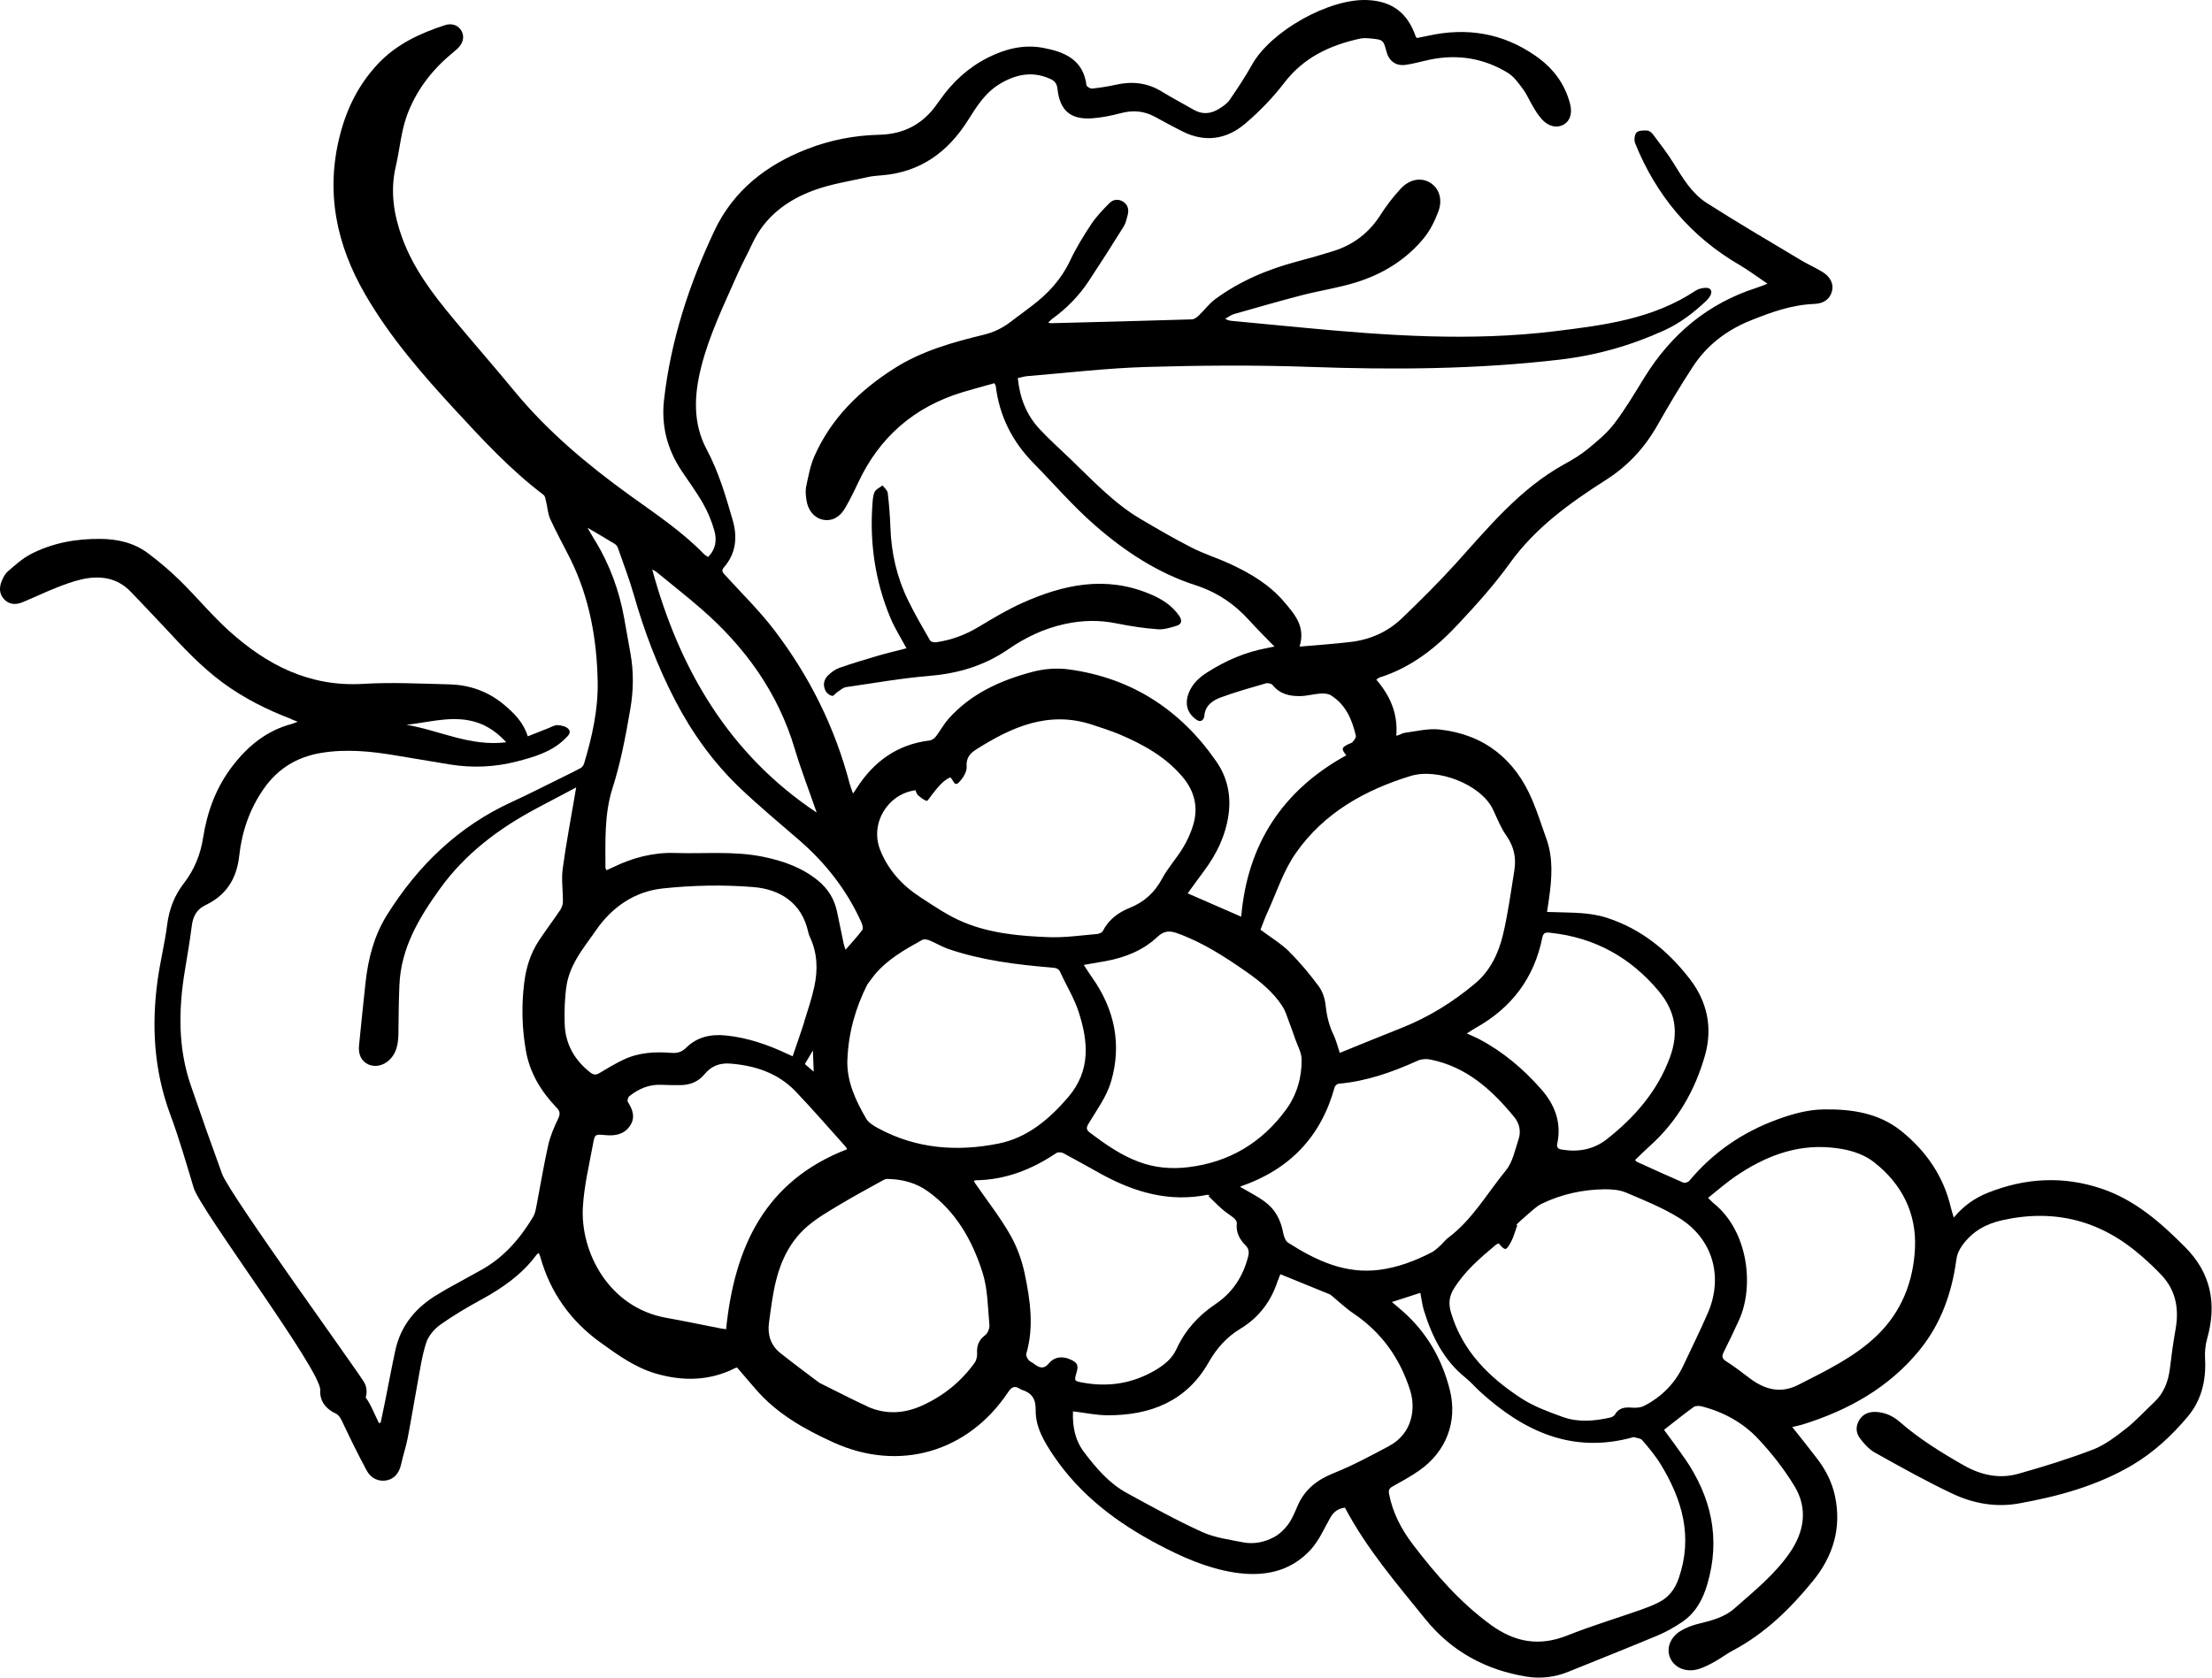 <?xml version="1.0" encoding="UTF-8"?>
<svg id="Layer_2" data-name="Layer 2" xmlns="http://www.w3.org/2000/svg" viewBox="0 0 34.675 26.305">
  <g id="Layer_1-2" data-name="Layer 1">
    <g>
      <path d="m26.41,22.868c.415.604.566,1.254.353,1.975-.072.245-.187.451-.398.593-.118.079-.243.151-.374.206-.466.195-.936.381-1.404.571-.212.086-.431.113-.657.077-.639-.103-1.178-.398-1.583-.898-.452-.559-.924-1.108-1.264-1.752-.103.013-.176.063-.229.157-.096.17-.176.356-.304.498-.324.357-.75.434-1.208.361-.425-.068-.814-.242-1.191-.441-.646-.342-1.217-.772-1.633-1.386-.148-.22-.287-.45-.283-.719.003-.181-.064-.27-.221-.319-.007-.002-.013-.005-.019-.009-.082-.057-.132-.042-.191.046-.631.946-1.711,1.257-2.74.789-.453-.206-.884-.448-1.216-.832-.098-.113-.195-.226-.293-.341-.009.002-.02.002-.029.007-.405.205-.826.21-1.251.085-.322-.095-.592-.291-.862-.485-.469-.338-.787-.784-.943-1.342-.005-.019-.014-.037-.024-.062-.017.013-.03.02-.037.03-.227.307-.53.518-.861.699-.223.122-.443.251-.649.398-.094.067-.183.174-.218.281-.067.207-.097.426-.137.641-.053.284-.098.569-.153.852-.026.136-.072.269-.101.405-.031.143-.106.234-.226.259-.122.025-.248-.027-.316-.154-.128-.239-.249-.483-.365-.729-.035-.074-.059-.14-.142-.178-.07-.032-.133-.103-.103-.185.022-.06.079-.125.137-.152.198-.092.369-.039.489.145.051.078.085.167.127.251.017.034.033.07.049.104.009-.002.018-.004.027-.006.023-.108.046-.217.068-.325.054-.27.104-.54.162-.809.087-.4.331-.683.678-.886.045-.026.089-.054.135-.08.18-.1.36-.198.54-.298.351-.196.603-.49.807-.829.026-.043.038-.097.048-.147.063-.325.116-.652.188-.975.032-.145.093-.285.157-.419.034-.073.03-.115-.024-.171-.241-.251-.419-.539-.481-.888-.064-.36-.072-.721-.026-1.083.03-.231.098-.45.227-.646.107-.163.225-.318.334-.48.025-.037.043-.087.044-.131.002-.173-.026-.35-.003-.519.052-.39.127-.777.192-1.165.005-.032.011-.063.019-.11-.217.115-.417.22-.617.326-.594.317-1.121.71-1.52,1.265-.328.457-.61.927-.634,1.509-.01.24-.013.48-.015.72-.001.167-.013.329-.143.454-.094.09-.225.117-.328.07-.108-.05-.161-.152-.147-.297.033-.329.066-.658.102-.987.041-.374.133-.734.335-1.058.486-.777,1.119-1.391,1.962-1.776.275-.126.545-.266.817-.399.087-.043.174-.084.258-.131.023-.013.045-.042.053-.068.128-.422.224-.858.214-1.295-.014-.661-.129-1.311-.428-1.914-.104-.209-.218-.414-.315-.626-.038-.082-.042-.179-.064-.269-.01-.039-.015-.091-.042-.112-.512-.387-.946-.855-1.379-1.324-.523-.567-1.029-1.149-1.417-1.82-.453-.782-.625-1.61-.393-2.504.109-.421.295-.792.595-1.111.291-.308.656-.477,1.047-.605.116-.038.215.004.263.093.046.084.026.185-.056.266-.035.034-.073.065-.11.096-.314.263-.555.585-.693.966-.091.253-.111.531-.173.795-.091.389-.031.761.104,1.128.174.473.473.867.79,1.249.318.384.648.758.964,1.143.523.635,1.148,1.157,1.811,1.636.402.29.815.563,1.162.921.018.018.043.03.065.046.12-.121.138-.266.1-.406-.041-.149-.102-.297-.178-.431-.103-.182-.229-.35-.344-.524-.221-.336-.314-.701-.269-1.103.106-.931.392-1.809.79-2.652.299-.632.813-1.032,1.453-1.281.364-.142.744-.215,1.133-.224.388-.009.69-.171.909-.49.014-.02.029-.039.043-.059.196-.278.439-.503.744-.658.274-.139.563-.213.87-.156.335.063.629.184.68.585.003.023.06.057.088.054.124-.013.249-.033.371-.06.253-.057.49-.034.715.103.167.102.34.193.509.29.132.076.263.064.387-.011.065-.039.133-.085.175-.145.124-.18.244-.363.351-.553C19.921.488,20.834-.026,21.436.001c.386.017.629.201.757.572.002.006.008.01.019.023.056-.011.117-.023.178-.036.603-.133,1.165-.042,1.676.312.273.188.467.438.548.764.037.149-.006.267-.108.321-.106.056-.236.025-.337-.088-.048-.054-.089-.116-.127-.179-.058-.095-.101-.201-.166-.29-.069-.094-.142-.198-.238-.257-.378-.232-.791-.298-1.226-.207-.126.026-.251.064-.378.081-.155.021-.262-.061-.301-.212-.045-.173-.054-.183-.228-.2-.062-.006-.128-.012-.187.001-.471.103-.884.296-1.189.696-.178.233-.388.449-.612.639-.288.244-.625.297-.976.122-.15-.075-.296-.156-.443-.235-.168-.09-.341-.103-.526-.054-.148.039-.3.07-.452.081-.338.024-.507-.123-.543-.461-.008-.074-.038-.122-.105-.153-.289-.135-.557-.075-.814.084-.221.137-.352.352-.487.565-.312.494-.741.807-1.337.858-.076.007-.154.011-.228.028-.281.064-.571.107-.84.205-.427.155-.779.417-.977.847-.073.158-.158.311-.228.47-.209.475-.438.942-.567,1.448-.113.444-.138.887.085,1.304.188.352.297.729.407,1.107.076.263.053.52-.137.738-.046.053-.021.081.016.121.263.289.544.563.779.873.548.72.945,1.519,1.175,2.398.013.048.031.094.053.156.028-.042.044-.064.059-.087.269-.418.637-.684,1.141-.745.035-.004.076-.033.098-.062.07-.091.125-.195.201-.28.352-.395.816-.602,1.313-.734.181-.048.383-.064.568-.039.984.133,1.751.63,2.314,1.443.173.249.235.532.192.837-.047.33-.187.617-.384.881-.089.119-.175.24-.256.351.29.127.568.248.839.366.097-1.135.646-1.98,1.648-2.531-.081-.097-.077-.119.025-.171.025-.013.057-.019.074-.038.024-.028.057-.07.05-.098-.059-.253-.158-.486-.389-.632-.044-.028-.111-.033-.165-.029-.107.007-.213.039-.32.04-.164.003-.318-.032-.43-.173-.019-.024-.078-.036-.11-.026-.237.069-.475.135-.706.221-.125.047-.241.124-.255.288-.005.055-.05.111-.12.063-.149-.102-.191-.252-.124-.423.056-.143.163-.242.288-.321.291-.186.602-.321.943-.383.036-.007.072-.015.112-.023-.137-.142-.269-.27-.392-.407-.231-.258-.512-.447-.838-.552-.6-.193-1.114-.533-1.58-.939-.346-.301-.647-.652-.969-.98-.331-.337-.533-.737-.59-1.208-.001-.012-.011-.023-.022-.043-.167.047-.332.091-.495.14-.761.23-1.309.706-1.644,1.428-.062.133-.127.264-.2.39-.087.149-.212.209-.345.183-.135-.027-.236-.141-.261-.306-.011-.072-.019-.149-.004-.218.034-.159.063-.324.128-.472.264-.597.711-1.033,1.255-1.379.431-.274.915-.408,1.403-.527.153-.037.287-.102.411-.196.111-.084.223-.168.334-.251.254-.191.464-.416.603-.709.095-.201.212-.393.335-.578.08-.12.183-.227.285-.33.057-.058.14-.068.213-.022.073.046.094.12.074.202-.016.064-.03.132-.064.187-.178.287-.36.571-.546.853-.155.235-.349.434-.578.598-.019.014-.035.034-.06.059.027.004.037.007.047.007.735-.019,1.47-.037,2.205-.06.037-.001.079-.032.108-.06.088-.083.161-.185.257-.256.387-.285.822-.468,1.284-.591.192-.051.383-.105.573-.165.314-.099.559-.288.737-.569.091-.143.197-.28.312-.405.142-.154.321-.183.462-.099.14.085.204.259.131.454-.055.148-.129.297-.228.418-.279.34-.646.564-1.063.693-.275.086-.564.128-.844.2-.357.093-.711.195-1.066.296-.05.014-.093.049-.14.075.044.026.081.031.118.034.368.035.736.07,1.103.105,1.313.125,2.627.217,3.944.056.77-.094,1.539-.19,2.208-.636.044-.029.104-.043.158-.045.082-.003.112.054.072.125-.015.027-.035.053-.057.074-.198.188-.412.354-.663.468-.524.239-1.071.394-1.645.46-1.302.152-2.607.16-3.915.113-.849-.03-1.701-.024-2.551.001-.626.018-1.25.093-1.875.144-.047.004-.093.019-.148.031.03.306.133.573.335.792.156.168.328.321.494.481.347.333.675.688,1.094.935.264.156.529.31.801.449.192.098.4.163.596.253.322.148.626.327.858.602.161.191.336.382.239.698.285-.025.548-.042.81-.074.302-.037.574-.159.793-.369.289-.277.574-.56.842-.856.519-.574,1.009-1.176,1.702-1.559.128-.071.256-.146.368-.238.149-.123.303-.249.419-.402.175-.229.322-.48.474-.726.42-.677.994-1.159,1.759-1.403.051-.016.101-.038.168-.063-.159-.107-.294-.21-.44-.295-.767-.447-1.305-1.089-1.635-1.908-.019-.048-.01-.134.023-.168.032-.034.111-.034.168-.031.032.002.07.035.092.064.11.148.224.293.32.449.144.233.285.473.518.622.487.311.986.603,1.482.9.107.064.223.115.33.18.13.079.182.191.153.304-.03.117-.121.194-.276.2-.352.013-.675.129-.996.258-.377.151-.687.386-.909.726-.196.3-.38.609-.557.921-.199.35-.459.633-.8.851-.568.362-1.111.751-1.514,1.312-.241.336-.521.645-.803.948-.347.373-.742.687-1.241.843-.014.005-.026.018-.047.032.213.25.341.525.313.879.05-.007.089-.039.132-.045.182-.024.369-.072.547-.052.7.077,1.184.468,1.453,1.107.083.195.147.402.22.604.111.306.087.625.042.941-.01.068-.02.135-.031.209.047.001.081.002.115.003.275.01.55.001.818.087.542.174.96.516,1.302.957.276.356.363.764.243,1.195-.155.553-.434,1.039-.867,1.428-.079.071-.154.146-.23.219.013.016.016.023.022.026.244.111.487.223.733.329.024.01.075-.006.093-.027.373-.447.834-.763,1.38-.963.238-.087.479-.155.732-.158.436-.006.861.056,1.213.34.387.312.661.706.776,1.198.011.048.028.095.046.158.155-.186.331-.308.535-.389.585-.234,1.181-.266,1.78-.065.527.177.932.535,1.315.921.403.406.495.886.343,1.427-.029.102-.04.213-.034.318.019.338-.055.652-.272.91-.249.296-.534.561-.87.76-.552.325-1.161.491-1.784.602-.354.063-.709-.001-1.031-.153-.416-.196-.818-.422-1.219-.646-.093-.052-.172-.141-.237-.228-.063-.085-.066-.19-.005-.286.061-.096.154-.128.261-.123.141.007.264.063.37.155.306.268.65.48,1.002.681.268.153.557.218.856.134.395-.111.789-.233,1.172-.38.187-.072.356-.203.517-.328.158-.124.294-.276.442-.414.156-.146.223-.33.248-.538.024-.203.052-.406.088-.608.055-.313.008-.599-.212-.838-.101-.11-.212-.212-.324-.31-.631-.553-1.354-.744-2.178-.561-.261.058-.471.176-.629.394-.054.074-.083.144-.095.234-.07.517-.243,1-.573,1.406-.481.592-1.122.949-1.843,1.172-.048.015-.098.023-.155.037.138.175.269.337.395.503.132.174.229.365.275.581.106.501-.03.942-.345,1.329-.356.437-.756.828-1.262,1.095-.101.054-.193.126-.294.18-.085.046-.174.093-.266.115-.188.045-.358-.038-.42-.189-.058-.141.001-.312.161-.413.09-.056.195-.094.298-.119.199-.048.397-.1.552-.237.308-.272.631-.531.867-.873.227-.329.287-.692.075-1.043-.159-.263-.353-.511-.563-.736-.24-.259-.548-.429-.894-.517-.039-.01-.096-.01-.125.011-.157.113-.307.235-.464.357.102.14.215.29.321.445Zm-4.59-2.451c.045.038.11.091.173.147.375.332.613.749.734,1.229.125.498-.057.97-.478,1.264-.134.094-.278.172-.421.252-.052.029-.064.059-.053.117.057.299.196.56.377.797.356.466.739.906,1.218,1.255.376.274.759.342,1.198.167.378-.151.769-.268,1.153-.403.092-.032.183-.068.27-.111.164-.08.264-.206.325-.385.224-.648.056-1.229-.282-1.783-.083-.136-.187-.26-.291-.381-.026-.031-.087-.033-.132-.048-.003-.001-.007.001-.01.002-.951.265-1.718-.091-2.403-.718-.077-.071-.145-.151-.226-.216-.344-.276-.527-.651-.653-1.06-.025-.082-.034-.17-.054-.27-.153.049-.301.097-.446.144Zm-7.211-7.956c-.028.035-.067.102-.083.097-.051-.016-.097-.056-.139-.093-.019-.017-.024-.049-.036-.074-.44.06-.715.522-.555.932.125.32.349.562.632.746.221.144.443.296.685.395.423.174.879.214,1.332.231.248.009.499-.028.748-.049.034-.003.082-.022.095-.048.091-.179.245-.292.42-.362.232-.093.392-.242.51-.46.09-.168.222-.312.322-.476.068-.112.125-.234.163-.359.085-.28.025-.533-.166-.76-.265-.313-.61-.505-.978-.662-.144-.061-.294-.108-.443-.157-.678-.222-1.256.037-1.811.388-.093.059-.164.131-.152.272.006.079-.058.18-.119.243-.079.082-.087-.043-.14-.076-.122.058-.201.167-.285.272Zm5.424,7.611c-.102.326-.295.585-.586.761-.219.132-.375.308-.501.53-.346.609-.91.829-1.578.829-.179 0-.358-.039-.548-.062-.01.237.032.454.175.642.188.248.39.486.668.638.388.212.775.427,1.177.61.199.091.427.121.645.164.168.033.337-.001.487-.082.085-.046.162-.12.22-.198.063-.086.104-.189.147-.288.111-.26.306-.412.568-.517.299-.12.586-.274.871-.427.367-.197.416-.592.327-.872-.16-.503-.447-.907-.887-1.204-.123-.083-.231-.187-.346-.282-.011-.009-.022-.017-.035-.022-.251-.102-.502-.204-.766-.312-.011.028-.025.059-.036.091Zm.181-5.143c.168.164.319.348.459.537.061.083.097.197.108.301.017.162.052.312.123.458.042.087.064.183.098.283-.016 0-.006.003.003-0.0.323-.13.644-.263.968-.391.422-.167.802-.404,1.149-.694.239-.2.369-.475.439-.768.079-.334.125-.677.179-1.017.03-.192-.01-.368-.126-.534-.087-.124-.144-.269-.209-.408-.185-.396-.869-.658-1.291-.529-.724.222-1.359.581-1.797,1.204-.201.285-.31.635-.458.957-.036.078-.064.161-.1.25.156.117.323.217.458.35Zm3.468,4.551c-.072.136-.089.134-.188.017-.014.007-.032.011-.044.021-.248.208-.495.417-.666.7-.072.119-.077.235-.037.369.181.603.599,1.013,1.104,1.341.196.127.424.21.646.29.242.088.495.065.743.01.027-.006.061-.024.075-.047.063-.11.159-.118.271-.109.062.005.134-0.0.187-.028.274-.141.483-.35.615-.632.128-.275.264-.546.384-.824.248-.576.074-1.169-.457-1.495-.259-.159-.546-.275-.827-.394-.099-.042-.218-.051-.328-.051-.346.003-.679.076-.991.226-.091.044-.165.123-.245.189-.053.044-.102.092-.153.139.004.004.009.007.013.011-.033.089-.056.183-.1.266Zm-10.402-1.461c-.004-.007-.016-.03-.033-.049-.256-.285-.507-.575-.771-.852-.278-.293-.64-.411-1.033-.441-.158-.012-.294.038-.398.166-.096.118-.227.17-.377.172-.101.001-.202-.001-.303-.005-.192-.008-.355.063-.5.179-.02.016-.035.07-.024.088.079.123.123.249.032.38-.091.132-.232.156-.382.142-.16-.015-.167-.018-.195.139-.06.329-.14.658-.159.99-.041.692.396,1.573,1.309,1.736.281.05.561.109.841.164.03.006.061.01.095.015.132-1.286.605-2.323,1.897-2.823Zm.003-1.403c-.012.338.129.639.295.924.039.066.12.115.192.153.595.322,1.234.368,1.88.239.45-.089.793-.377,1.093-.726.358-.418.317-.872.166-1.338-.07-.217-.194-.416-.289-.625-.029-.064-.076-.066-.135-.071-.549-.046-1.095-.113-1.619-.292-.102-.035-.195-.093-.294-.134-.034-.014-.086-.024-.115-.008-.271.15-.543.302-.746.546-.042.051-.079.106-.116.155-.189.374-.296.766-.311,1.178Zm5.647,2.118c-.604.122-1.152-.041-1.675-.329-.195-.108-.389-.218-.586-.323-.03-.016-.085-.019-.11-.002-.385.259-.8.422-1.269.427-.006 0-.012.006-.025.015.015.021.029.043.044.064.178.258.373.506.527.777.107.187.184.401.228.612.086.413.147.832.024,1.252-.008.027.014.07.034.096.02.026.057.039.084.06.084.063.153.097.242-.011.081-.098.206-.11.327-.057.115.05.135.092.1.21-.038.129-.034.13.094.154.404.075.782.016,1.138-.192.142-.083.266-.182.335-.333.136-.296.342-.524.614-.707.262-.176.431-.431.509-.742.018-.07.014-.124-.041-.179-.095-.094-.152-.206-.136-.347.003-.026-.025-.062-.048-.081-.056-.047-.12-.084-.175-.132-.076-.067-.147-.14-.22-.21.005-.006.01-.012.016-.018-.01-0-.021-.003-.031-.001Zm-5.337,3.319c.29.132.583.115.87-.017.33-.151.604-.373.815-.667.029-.04.042-.102.039-.153-.007-.119.028-.205.126-.28.04-.031.072-.107.067-.158-.026-.276-.025-.564-.108-.825-.159-.499-.412-.952-.853-1.27-.188-.136-.4-.191-.627-.197-.023-.001-.05.004-.069.015-.23.128-.463.252-.689.388-.175.105-.356.209-.51.342-.261.225-.41.527-.491.857-.052.212-.078.431-.108.648-.027.188.025.358.175.478.225.18.458.35.613.468.308.152.527.268.752.37Zm6.234-3.209c.167.119.252.291.289.492.01.054.036.124.077.15.435.278.893.495,1.43.425.289-.037.561-.14.82-.274.048-.025.09-.065.131-.102.044-.039.079-.09.126-.125.381-.285.613-.7.907-1.059.107-.13.142-.321.198-.488.041-.123.014-.247-.067-.346-.353-.431-.754-.794-1.325-.905-.06-.012-.135-.005-.19.02-.396.179-.801.323-1.239.361-.023.002-.055.031-.062.053-.213.781-.71,1.293-1.47,1.556-.003.001-.005.004-.01.009.132.078.266.145.386.231Zm-2.704-3.512c.35.497.464,1.046.294,1.627-.067.231-.22.439-.347.65-.041.068-.05.102.016.152.24.181.484.352.769.458.251.093.508.115.771.083.645-.077,1.158-.386,1.537-.907.166-.229.246-.502.241-.787-.002-.105-.063-.209-.099-.313-.03-.087-.061-.174-.094-.261-.033-.086-.059-.179-.108-.255-.144-.223-.346-.388-.562-.539-.341-.238-.688-.463-1.082-.605-.119-.043-.209-.045-.316.056-.225.213-.509.324-.813.38-.108.02-.217.038-.341.059.05.076.09.14.134.202Zm-4.517.69c.057-.182.119-.364.159-.55.057-.263.05-.526-.068-.777-.012-.025-.021-.052-.027-.079-.102-.463-.444-.673-.864-.707-.469-.038-.948-.028-1.417.022-.437.047-.793.288-1.048.658-.107.155-.225.303-.316.467-.068.122-.123.261-.144.398-.03.198-.035.403-.029.604.011.314.154.565.402.759.054.042.092.04.148.006.122-.074.245-.147.374-.208.237-.113.49-.126.747-.106.093.008.165-.013.234-.081.17-.169.386-.215.618-.192.344.034.665.146.976.293.031.015.062.029.074.034.064-.188.127-.363.183-.541Zm14.264,2.851c.538.44.629,1.298.393,1.821-.077.171-.16.341-.243.509-.032.064-.026.101.04.143.126.08.245.172.364.262.237.179.484.251.768.106.431-.221.871-.428,1.226-.768.39-.373.577-.852.601-1.374.026-.545-.204-1.006-.639-1.346-.196-.154-.44-.211-.685-.233-.555-.049-1.041.147-1.489.452-.148.101-.283.221-.431.338.039.038.065.066.093.09Zm-3.686-2.581c.378.199.698.471.978.79.212.241.319.522.25.849-.014.068.017.086.073.095.257.043.496-.001.702-.162.437-.343.792-.75.989-1.28.142-.382.094-.723-.174-1.043-.445-.531-1.004-.839-1.691-.914-.06-.007-.115-.017-.133.071-.127.637-.483,1.108-1.049,1.422-.039.022-.076.048-.135.085.077.035.135.058.19.087Zm-13.844-7.797c.221.369.366.766.443,1.189.034.185.065.371.099.556.054.295.049.588-.002.883-.072.419-.15.835-.28,1.242-.128.403-.109.826-.109,1.244 0.0.009.008.018.016.036.036-.016.07-.03.104-.047.309-.15.632-.235.978-.223.459.015.921-.034,1.376.06.31.064.604.166.855.37.161.131.262.295.303.498.034.167.068.334.104.501.005.026.016.05.028.088.094-.109.185-.205.262-.31.018-.025.001-.086-.016-.123-.227-.504-.56-.928-.977-1.289-.311-.269-.628-.532-.925-.815-.416-.398-.749-.86-1.015-1.372-.276-.531-.486-1.087-.65-1.662-.07-.244-.162-.482-.245-.722-.009-.025-.025-.053-.046-.066-.139-.086-.28-.168-.434-.258.046.078.087.149.129.22Zm3.455,4.226c-.112-.325-.237-.647-.336-.977-.264-.887-.781-1.602-1.471-2.201-.226-.196-.462-.381-.693-.571-.023-.019-.052-.031-.071-.043.425,1.564,1.204,2.896,2.576,3.811.001.007 0-.007-.004-.019Zm-.039,4.083c-.005-.118-.008-.213-.013-.333l-.126.214c.037.031.08.068.139.119Z" stroke-width="0"/>
      <path d="m4.567,11.275c-.383-.146-.746-.328-1.077-.572-.342-.252-.628-.561-.915-.871-.17-.184-.346-.363-.518-.546-.218-.231-.489-.267-.78-.201-.135.031-.267.08-.396.131-.178.071-.351.154-.528.227-.104.043-.208.04-.29-.048-.077-.084-.077-.185-.036-.284.022-.054.051-.112.093-.149.113-.097.225-.201.355-.269.343-.18.716-.247,1.102-.243.268.003.523.061.739.222.178.133.349.278.507.433.261.256.495.541.766.786.595.538,1.267.883,2.106.832.448-.027.899-.003,1.348.008.323.008.615.113.864.324.158.133.301.278.366.491.115-.045.218-.087.321-.127.049-.019.099-.051.147-.049.059.003.135.021.17.061.052.06-.011.111-.057.156-.208.205-.483.283-.749.352-.344.09-.702.106-1.058.047-.278-.046-.557-.092-.835-.139-.393-.067-.787-.107-1.185-.04-.376.064-.674.247-.894.563-.221.317-.342.673-.383,1.05-.04.361-.204.617-.526.771-.144.069-.199.179-.218.329-.029.231-.069.462-.107.692-.101.609-.112,1.215.092,1.808.159.465.323.928.491,1.389.116.319,2.152,3.126,2.23,3.272.073.135.024.3-.085.402-.106.099-.26.125-.389.066-.141-.064-.229-.197-.218-.351.021-.302-1.878-2.823-1.983-3.17-.117-.387-.228-.776-.369-1.155-.255-.689-.296-1.393-.196-2.111.04-.289.112-.574.149-.864.03-.24.114-.457.257-.642.168-.217.264-.452.306-.72.064-.408.202-.786.457-1.12.245-.32.54-.561.935-.665.022-.006.044-.016.091-.034-.053-.021-.079-.032-.104-.041Zm3.369.364c-.175-.191-.365-.304-.594-.345-.328-.058-.647.037-.971.071.515.085.998.345,1.565.274Z" stroke-width="0"/>
      <path d="m14.21,10.165c-.145.038-.298.074-.447.117-.204.06-.407.121-.607.191-.063.022-.123.067-.172.114-.073.069-.088.16-.041.249.019.035.063.068.101.076.022.005.054-.042.084-.061.044-.029.087-.07.135-.077.438-.064.874-.14,1.315-.177.449-.038.858-.161,1.23-.418.268-.185.56-.324.882-.394.273-.06.543-.066.819-.009.211.043.425.075.64.091.096.008.198-.026.294-.054.081-.024.092-.083.043-.155-.117-.17-.28-.27-.47-.348-.687-.285-1.342-.145-1.983.141-.238.106-.463.241-.687.376-.21.127-.432.21-.673.244-.03.004-.081-.007-.093-.028-.12-.208-.241-.416-.346-.632-.175-.358-.262-.74-.276-1.14-.007-.181-.02-.362-.042-.542-.005-.042-.053-.078-.081-.117-.041.031-.098.055-.121.096-.027.049-.031.113-.036.172-.049.626.039,1.231.281,1.811.068.162.164.312.251.475Z" stroke-width="0"/>
    </g>
  </g>
</svg>